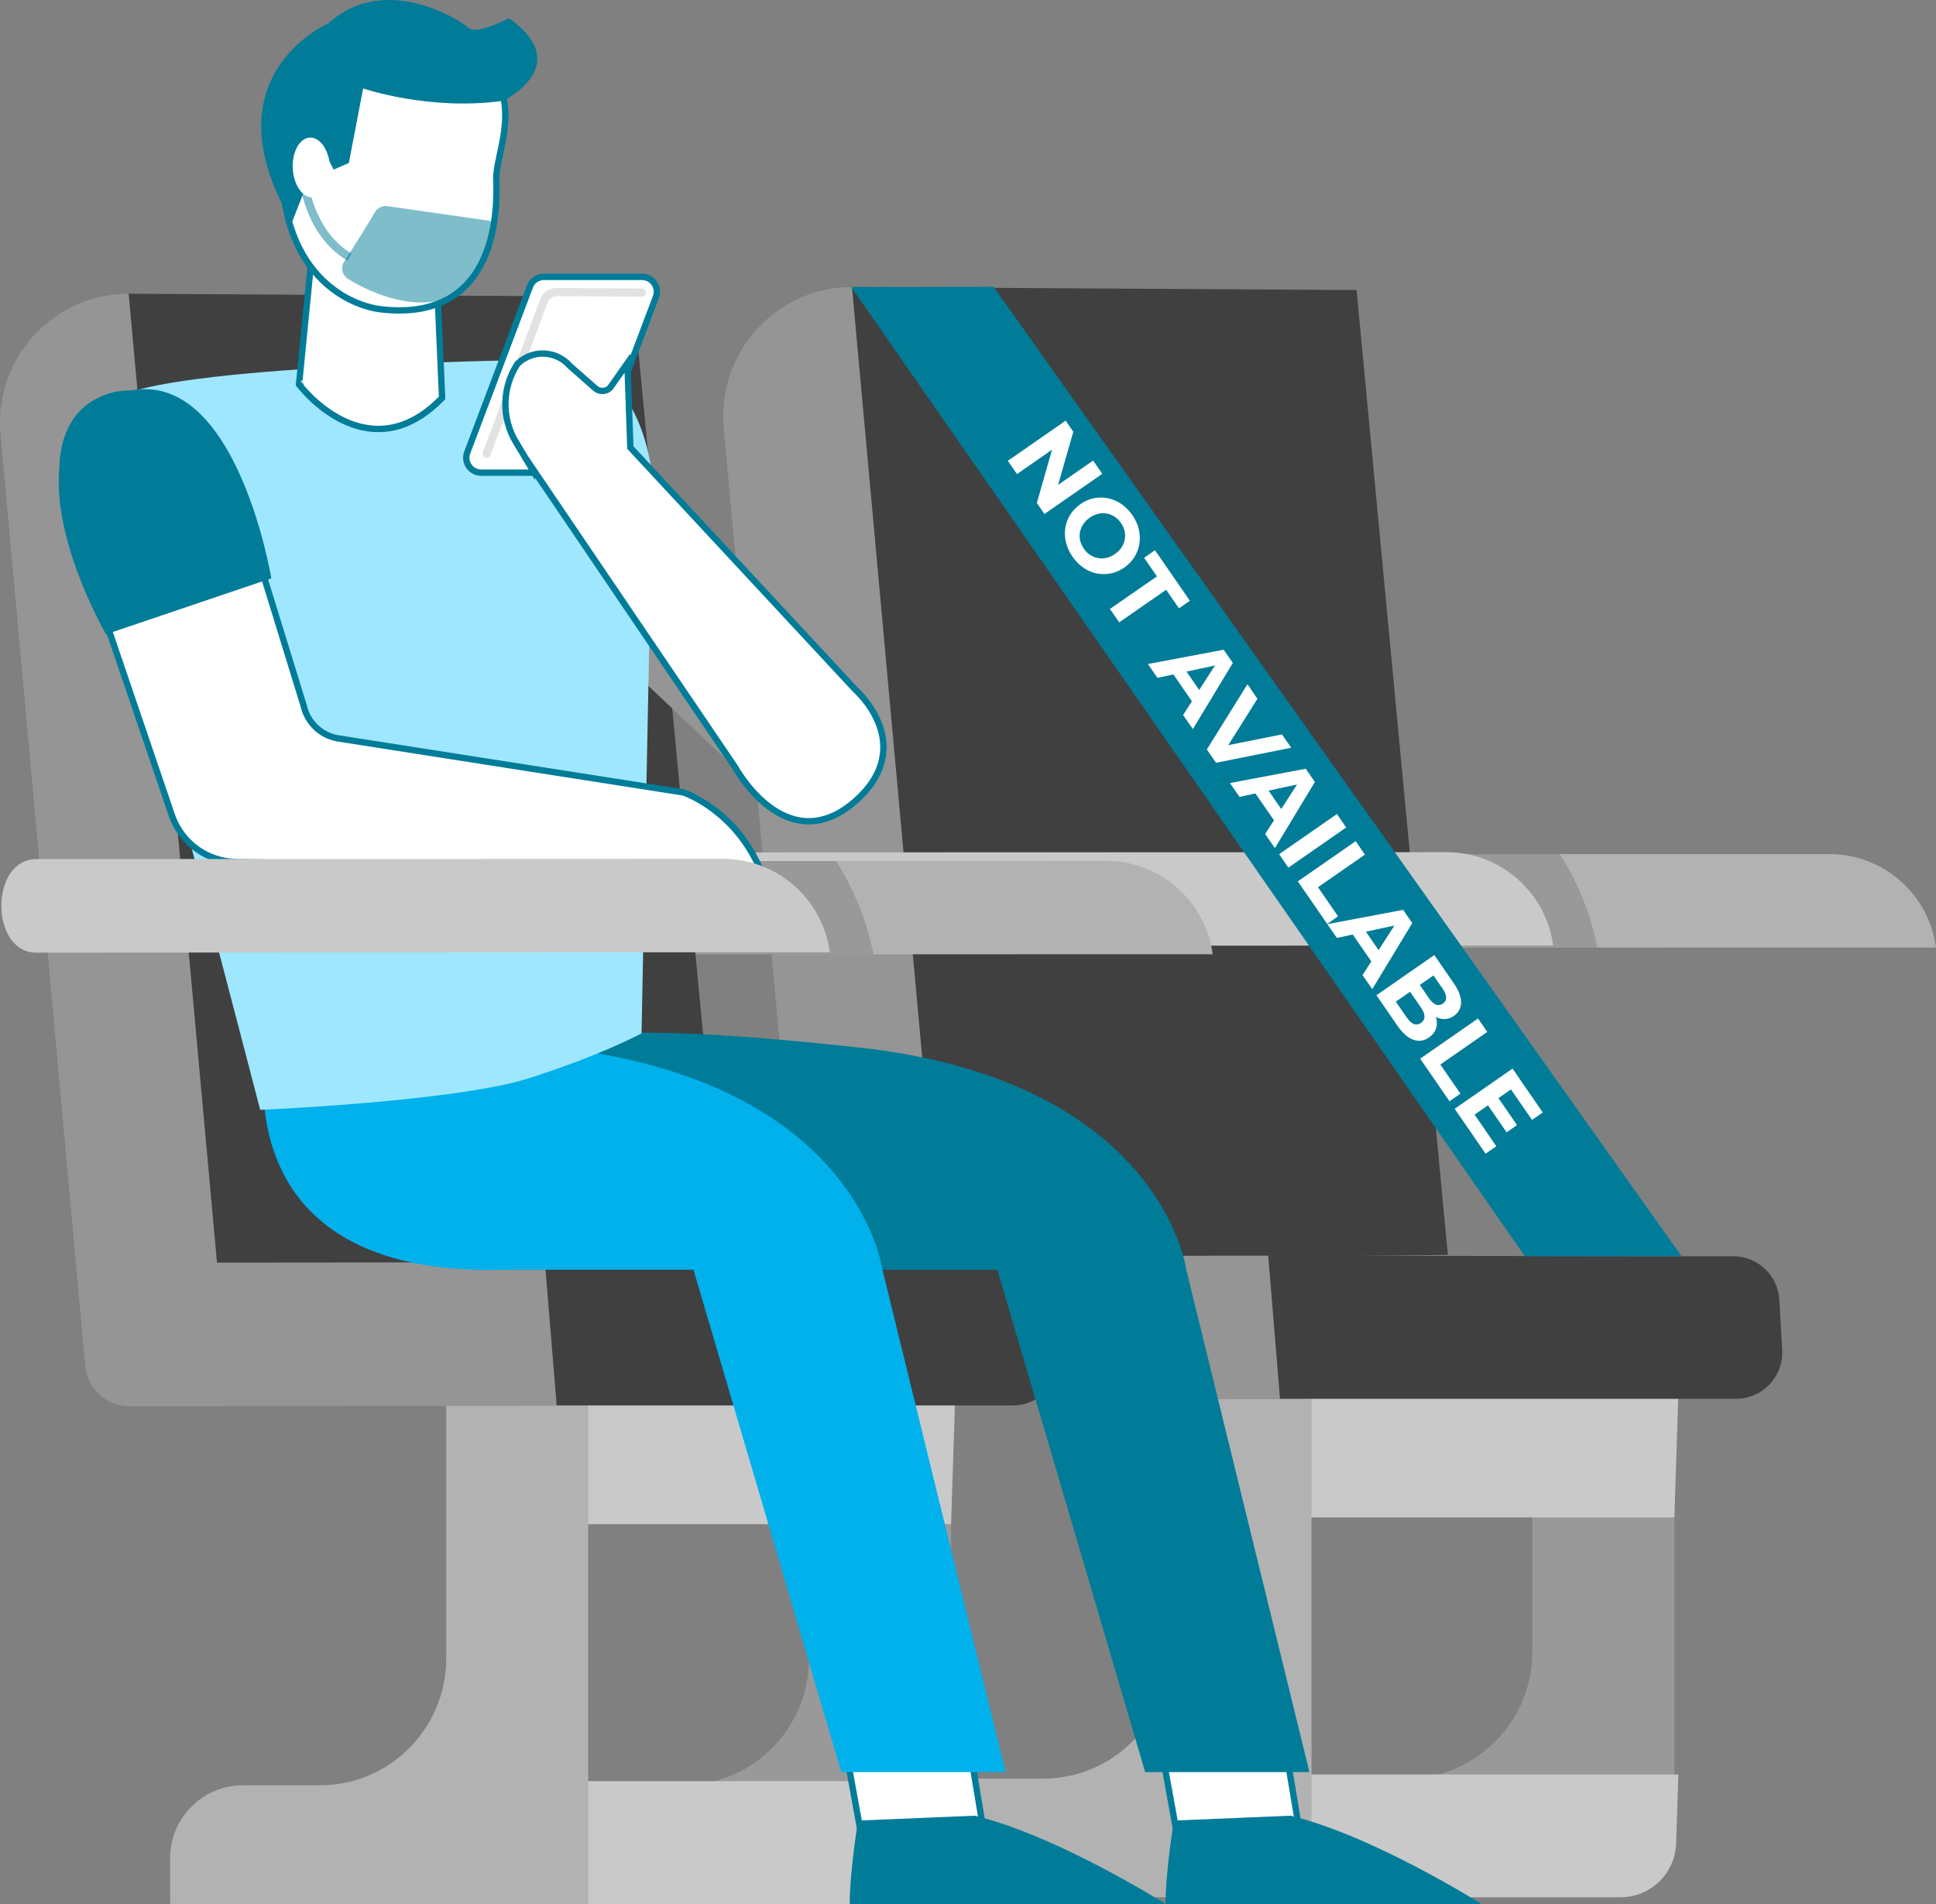 <svg width="305" height="300" viewBox="0 0 305 300" fill="none" xmlns="http://www.w3.org/2000/svg">
<rect x="0" y="0" width="305" height="300" fill="#808080" stroke="none"/>
<g clip-path="url(#clip0_3869_7337)">
<path d="M179.996 134.598C172.611 134.598 172.611 149.343 179.996 149.343C184.722 149.343 223.976 149.32 251.579 149.308C250.409 143.085 247.88 138.012 245.706 134.586C216.177 134.586 181.768 134.61 179.996 134.61V134.598Z" fill="#999999"/>
<path d="M305 149.284C303.854 140.845 296.658 134.551 288.174 134.563C288.174 134.563 268.381 134.563 245.718 134.574C247.904 138.012 250.421 143.073 251.59 149.296C267.093 149.296 278.933 149.284 278.933 149.284H305Z" fill="#B2B2B2"/>
<path d="M133.912 45.225L213.719 45.699L228.099 197.729L147.583 198.57L133.912 45.225Z" fill="#404040"/>
<path d="M241.417 212.913V260.255C241.417 271.29 232.495 280.24 221.494 280.24H213.365C204.833 280.24 197.909 287.174 197.909 295.744V298.944H255.053C259.874 298.944 263.785 295.021 263.785 290.184V205.434L241.417 212.913Z" fill="#999999"/>
<path d="M255.336 298.932H203.51L203.203 279.588H264.411L264.057 290.457C263.903 295.175 260.039 298.932 255.336 298.932Z" fill="#C9C9C9"/>
<path d="M263.785 239.085H203.51L203.203 219.752H264.411L263.785 239.085Z" fill="#C9C9C9"/>
<path d="M184.249 212.913V260.255C184.249 271.29 175.328 280.24 164.327 280.24H152.192C145.87 280.24 140.754 285.384 140.754 291.713V298.932H206.618V205.434L184.249 212.913Z" fill="#B2B2B2"/>
<path d="M148.139 197.895L134.22 45.225C122.285 45.236 112.951 55.513 114.026 67.426L127.366 214.193C127.697 217.773 130.687 220.511 134.267 220.511L201.809 220.451L199.8 197.847L148.139 197.895Z" fill="#959595"/>
<path d="M201.655 220.393H273.509C277.681 220.393 281.001 216.872 280.765 212.7L280.327 204.829C280.115 200.965 276.936 197.954 273.084 197.942L199.8 197.848L201.655 220.393Z" fill="#404040"/>
<path d="M119.698 134.303C112.313 134.303 112.313 149.049 119.698 149.049C127.083 149.049 218.624 148.989 218.624 148.989H244.69C243.544 140.55 236.348 134.256 227.864 134.268C227.864 134.268 122.841 134.303 119.698 134.303Z" fill="#C9C9C9"/>
<path d="M134.113 45.237L240.223 197.931H264.907L156.517 45.178L134.113 45.237Z" fill="#007C99"/>
<path d="M158.774 72.607L167.885 66.277L169.09 68.032L166.242 77.977L165.651 77.123L172.209 72.571L173.651 74.658L164.541 80.987L163.347 79.245L166.183 69.288L166.774 70.141L160.216 74.693L158.774 72.607Z" fill="white"/>
<path d="M168.96 87.708C168.464 86.985 168.121 86.238 167.932 85.456C167.743 84.673 167.708 83.915 167.826 83.18C167.944 82.433 168.204 81.746 168.606 81.094C169.008 80.454 169.551 79.897 170.225 79.422C170.898 78.948 171.607 78.64 172.352 78.498C173.096 78.356 173.84 78.356 174.573 78.51C175.306 78.664 176.003 78.972 176.665 79.41C177.314 79.861 177.893 80.442 178.39 81.153C178.886 81.876 179.229 82.623 179.406 83.393C179.583 84.164 179.619 84.922 179.5 85.657C179.382 86.404 179.134 87.091 178.732 87.743C178.342 88.395 177.799 88.952 177.114 89.427C176.44 89.901 175.719 90.209 174.975 90.351C174.219 90.493 173.486 90.493 172.753 90.351C172.021 90.197 171.335 89.901 170.686 89.45C170.036 89 169.457 88.431 168.972 87.72L168.96 87.708ZM170.745 86.451C171.028 86.866 171.359 87.186 171.737 87.435C172.115 87.684 172.517 87.85 172.966 87.933C173.403 88.016 173.852 88.004 174.313 87.897C174.774 87.791 175.211 87.589 175.648 87.293C176.086 86.997 176.428 86.641 176.688 86.25C176.948 85.859 177.114 85.444 177.196 85.005C177.279 84.567 177.267 84.128 177.173 83.678C177.066 83.227 176.877 82.801 176.594 82.397C176.31 81.995 175.979 81.663 175.601 81.414C175.223 81.165 174.821 80.999 174.372 80.916C173.935 80.833 173.486 80.845 173.025 80.951C172.576 81.058 172.127 81.26 171.69 81.556C171.265 81.852 170.922 82.196 170.662 82.587C170.402 82.978 170.225 83.393 170.142 83.832C170.059 84.27 170.071 84.709 170.166 85.159C170.272 85.598 170.461 86.037 170.745 86.439V86.451Z" fill="white"/>
<path d="M174.868 95.947L182.265 90.814L180.245 87.887L181.958 86.689L187.453 94.655L185.739 95.852L183.719 92.924L176.322 98.057L174.856 95.935L174.868 95.947Z" fill="white"/>
<path d="M180.858 104.623L192.781 102.371L194.223 104.457L187.925 114.876L186.388 112.66L192.131 103.734L192.71 104.576L182.347 106.804L180.847 104.635L180.858 104.623ZM184.214 105.311L186.199 104.765L189.437 109.471L188.232 111.154L184.202 105.311H184.214Z" fill="white"/>
<path d="M190.135 118.075L196.527 107.811L198.099 110.098L192.403 119.154L191.47 117.815L201.963 115.717L203.416 117.815L191.576 120.185L190.135 118.099V118.075Z" fill="white"/>
<path d="M193.786 123.375L205.709 121.123L207.15 123.209L200.852 133.628L199.316 131.412L205.059 122.486L205.638 123.328L195.275 125.556L193.774 123.387L193.786 123.375ZM197.142 124.063L199.127 123.517L202.365 128.223L201.16 129.906L197.13 124.075L197.142 124.063Z" fill="white"/>
<path d="M201.514 134.587L210.624 128.258L212.077 130.38L202.967 136.709L201.514 134.587Z" fill="white"/>
<path d="M204.468 138.867L213.578 132.537L215.031 134.659L207.635 139.791L210.801 144.379L209.088 145.576L204.468 138.879V138.867Z" fill="white"/>
<path d="M209.123 145.611L221.046 143.359L222.487 145.446L216.189 155.853L214.653 153.636L220.396 144.711L220.975 145.552L210.612 147.781L209.111 145.611H209.123ZM212.479 146.299L214.464 145.754L217.702 150.459L216.496 152.143L212.467 146.311L212.479 146.299Z" fill="white"/>
<path d="M216.852 156.812L225.962 150.482L229.046 154.951C229.838 156.101 230.216 157.12 230.18 157.997C230.145 158.875 229.767 159.562 229.058 160.06C228.585 160.392 228.089 160.558 227.569 160.57C227.061 160.57 226.565 160.439 226.092 160.167C225.619 159.894 225.194 159.491 224.828 158.958L225.537 158.839C225.927 159.42 226.186 159.989 226.305 160.558C226.423 161.127 226.387 161.672 226.198 162.17C226.009 162.668 225.643 163.106 225.111 163.474C224.331 164.019 223.504 164.126 222.642 163.817C221.779 163.509 220.928 162.751 220.101 161.542L216.84 156.812H216.852ZM219.888 157.808L221.59 160.273C221.968 160.818 222.346 161.174 222.713 161.34C223.091 161.494 223.469 161.447 223.859 161.174C224.237 160.913 224.426 160.57 224.414 160.155C224.414 159.74 224.213 159.266 223.835 158.709L222.027 156.089L223.563 155.022L225.123 157.286C225.478 157.796 225.844 158.128 226.21 158.282C226.576 158.436 226.943 158.377 227.309 158.128C227.664 157.879 227.841 157.559 227.829 157.168C227.829 156.765 227.64 156.314 227.285 155.793L225.832 153.695L219.9 157.82L219.888 157.808Z" fill="white"/>
<path d="M223.74 166.804L232.851 160.475L234.304 162.596L226.907 167.729L230.074 172.316L228.36 173.513L223.74 166.816V166.804Z" fill="white"/>
<path d="M229.176 174.699L238.286 168.369L243.048 175.28L241.358 176.453L238.038 171.652L232.307 175.623L235.734 180.602L234.044 181.775L229.164 174.699H229.176ZM234.316 174.011L235.958 172.873L238.995 177.271L237.353 178.409L234.316 174.011Z" fill="white"/>
</g>
<path d="M66.044 135.668C58.659 135.668 58.659 150.414 66.044 150.414C70.77 150.414 110.024 150.39 137.627 150.378C136.457 144.155 133.928 139.082 131.754 135.656C102.225 135.656 67.816 135.68 66.044 135.68V135.668Z" fill="#999999"/>
<path d="M191.049 150.355C189.902 141.915 182.706 135.621 174.222 135.633C174.222 135.633 154.43 135.633 131.767 135.645C133.953 139.082 136.469 144.143 137.639 150.366C153.142 150.366 164.982 150.355 164.982 150.355H191.049Z" fill="#B2B2B2"/>
<path d="M19.961 46.279L99.768 46.753L114.148 198.783L33.632 199.625L19.961 46.279Z" fill="#404040"/>
<path d="M127.464 213.97V261.312C127.464 272.347 118.543 281.296 107.542 281.296H99.413C90.881 281.296 83.957 288.23 83.957 296.8V300.001H141.1C145.921 300.001 149.833 296.077 149.833 291.241V206.49L127.464 213.97Z" fill="#999999"/>
<path d="M141.384 299.987H89.558L89.251 280.643H150.459L150.105 291.512C149.951 296.23 146.087 299.987 141.384 299.987Z" fill="#C9C9C9"/>
<path d="M149.833 240.151H89.558L89.251 220.807H150.459L149.833 240.151Z" fill="#C9C9C9"/>
<path d="M70.298 213.97V261.312C70.298 272.347 61.377 281.296 50.376 281.296H38.241C31.919 281.296 26.803 286.44 26.803 292.77V299.989H92.666V206.49L70.298 213.97Z" fill="#B2B2B2"/>
<path d="M34.188 198.949L20.268 46.279C8.346 46.279 -1.001 56.556 0.086 68.469L13.427 215.236C13.758 218.815 16.747 221.553 20.327 221.553L87.869 221.494L85.86 198.89L34.2 198.937L34.188 198.949Z" fill="#959595"/>
<path d="M87.703 221.447H159.557C163.728 221.447 167.049 217.927 166.813 213.754L166.375 205.884C166.163 202.02 162.984 199.009 159.132 198.997L85.848 198.902L87.703 221.447Z" fill="#404040"/>
<path d="M202.459 274.953L205.082 290.718L205.179 291.3H185.832L185.758 290.889L183.146 276.439L183.048 275.892L183.603 275.853L201.93 274.536L202.384 274.504L202.459 274.953Z" fill="white" stroke="#007C99"/>
<path d="M184.939 286.866C184.939 286.866 183.627 294.749 183.627 300H233.385C233.385 300 216.441 289.261 203.301 286.084L184.927 286.854L184.939 286.866Z" fill="#007C99"/>
<path d="M152.702 274.953L155.325 290.718L155.422 291.3H136.076L136.001 290.89L133.378 276.44L133.278 275.892L133.834 275.853L152.173 274.536L152.627 274.504L152.702 274.953Z" fill="white" stroke="#007C99"/>
<path d="M135.182 286.866C135.182 286.866 133.87 294.749 133.87 300H183.628C183.628 300 166.684 289.261 153.544 286.084L135.17 286.854L135.182 286.866Z" fill="#007C99"/>
<path d="M89.854 165.026C89.854 165.026 74.327 201.356 119.607 200.064H157.124L180.413 279.22H206.291L186.889 200.064C186.889 200.064 183.013 170.218 135.145 165.026C87.278 159.834 89.866 165.026 89.866 165.026H89.854Z" fill="#007C99"/>
<path d="M41.987 165.026C41.987 165.026 34.223 201.356 79.503 200.064H109.256L132.546 279.22H158.424L139.022 200.064C139.022 200.064 135.146 170.218 87.278 165.026C39.411 159.834 41.998 165.026 41.998 165.026H41.987Z" fill="#00B1EC"/>
<path d="M122.775 127.606L87.066 93.777L95.007 77.633L131.365 116.772L122.775 127.606Z" fill="#959595"/>
<path d="M86.617 56.663C86.617 56.663 29.036 57.303 18.685 62.494C8.334 67.686 16.759 86.509 18.059 89.105C19.359 91.701 40.994 174.875 40.994 174.875C40.994 174.875 71.811 173.559 83.308 169.897C94.805 166.234 101.068 162.82 101.068 162.82L102.793 75.474C102.793 75.474 101.505 56.011 86.617 56.663Z" fill="#9EE7FF"/>
<path d="M49.773 38.757C52.986 39.207 56.137 40.665 59.201 41.985C62.106 43.237 64.943 44.371 67.82 44.569L68.397 44.596L68.863 44.607L68.884 45.074L69.64 62.475L69.649 62.692L69.496 62.847C66.614 65.771 63.763 67.133 61.089 67.491C58.42 67.848 55.982 67.198 53.934 66.191C51.888 65.186 50.213 63.816 49.054 62.705C48.473 62.148 48.018 61.654 47.708 61.297C47.553 61.118 47.433 60.974 47.352 60.873C47.311 60.823 47.28 60.784 47.259 60.757C47.248 60.743 47.24 60.732 47.234 60.725C47.231 60.721 47.229 60.718 47.227 60.716C47.227 60.715 47.226 60.714 47.226 60.713H47.225C47.224 60.713 47.224 60.712 47.623 60.41L47.225 60.712L47.106 60.556L47.125 60.36L49.193 39.448L48.297 38.55L49.773 38.757Z" fill="white" stroke="#007C99"/>
<path d="M60.326 5.712C64.029 5.354 67.792 5.864 70.894 6.869C73.97 7.866 76.497 9.385 77.608 11.128C79.729 14.455 79.817 17.834 79.41 20.827C79.208 22.316 78.88 23.73 78.617 24.982C78.35 26.254 78.156 27.342 78.184 28.249C78.243 30.194 78.413 35.813 76.236 40.695C75.142 43.148 73.447 45.438 70.83 46.976C68.212 48.514 64.721 49.27 60.092 48.745C57.332 48.431 52.955 46.883 49.52 42.743C46.077 38.593 43.63 31.896 44.632 21.377C45.136 16.058 47.183 12.305 50.071 9.797C52.95 7.297 56.623 6.069 60.326 5.712Z" fill="white" stroke="#007C99"/>
<path d="M36.477 74.301L36.477 74.302L36.26 74.467L36.51 74.391L47.829 111.16L47.835 111.179L47.84 111.198C48.426 113.837 50.538 115.856 53.178 116.33L53.435 116.371L53.443 116.372L107.608 124.847L107.65 124.854L107.69 124.867H107.691L107.693 124.868L107.72 124.877C107.737 124.883 107.762 124.892 107.793 124.903C107.856 124.926 107.947 124.961 108.062 125.008C108.294 125.101 108.627 125.244 109.036 125.444C109.854 125.844 110.982 126.473 112.233 127.394C114.737 129.235 117.739 132.247 119.736 136.927L120.041 137.64L119.266 137.623L37.144 135.821C32.704 135.725 28.788 132.947 27.208 128.821L27.062 128.418L10.484 79.689L10.479 79.674L10.475 79.657L10.474 79.656C10.473 79.656 10.474 79.654 10.474 79.653C10.473 79.651 10.473 79.649 10.472 79.645C10.47 79.638 10.466 79.627 10.463 79.614C10.456 79.588 10.447 79.549 10.435 79.5C10.411 79.401 10.378 79.256 10.339 79.072C10.261 78.704 10.161 78.176 10.07 77.533C9.89 76.249 9.748 74.493 9.904 72.619C10.216 68.878 11.738 64.55 16.654 62.703C22.163 60.634 27.17 63.662 30.699 67.027C32.477 68.723 33.919 70.539 34.916 71.929C35.415 72.624 35.804 73.215 36.068 73.633C36.201 73.841 36.303 74.007 36.371 74.121C36.405 74.178 36.431 74.223 36.449 74.253C36.458 74.268 36.465 74.28 36.47 74.288C36.472 74.292 36.473 74.296 36.475 74.298C36.475 74.299 36.476 74.299 36.477 74.3V74.301Z" fill="white" stroke="#007C99"/>
<path d="M17.858 62.33C-0.788 69.715 16.7 99.941 16.7 99.941L42.743 91.122C42.743 91.122 36.776 54.851 17.858 62.33Z" fill="#007C99"/>
<path d="M5.747 135.358C-1.638 135.358 -1.638 150.103 5.747 150.103C13.132 150.103 104.672 150.044 104.672 150.044H130.739C129.593 141.605 122.397 135.31 113.913 135.322C113.913 135.322 8.89 135.358 5.747 135.358Z" fill="#C9C9C9"/>
<path d="M46.016 34.972L48.568 28.465L54.961 25.679L57.206 13.933C57.206 13.933 67.663 17.524 79.267 15.877C79.267 15.877 90.752 10.341 80.176 2.862C80.176 2.862 75.084 5.612 73.748 4.343C72.413 3.075 60.55 -4.357 51.723 3.691C51.723 3.691 32.392 11.989 46.004 34.96L46.016 34.972Z" fill="#007C99"/>
<path d="M59.995 35.685C53.33 33.018 50.447 25.349 50.329 25.029L51.546 24.578C51.57 24.649 54.358 32.022 60.479 34.476L59.995 35.685Z" fill="white"/>
<path d="M54.736 41.077C47.954 37.024 47.186 28.537 47.162 28.169L48.45 28.062C48.45 28.145 49.194 36.253 55.398 39.963L54.736 41.077Z" fill="#007C99" fill-opacity="0.5"/>
<path d="M59.072 33.431C58.091 35.079 56.177 38.244 54.239 41.183C53.613 42.132 53.897 43.376 54.866 43.969C57.82 45.77 64.129 48.888 70.179 47.145C70.959 46.92 71.68 46.517 72.259 45.948C73.819 44.431 77.104 40.792 78.037 36.193C78.167 35.529 77.73 34.877 77.068 34.782L61.045 32.483C60.254 32.364 59.474 32.732 59.072 33.419V33.431Z" fill="#007C99" fill-opacity="0.5"/>
<path d="M101.139 43.623L101.291 43.628C102.845 43.726 103.899 45.312 103.331 46.802L93.453 72.949C93.108 73.866 92.237 74.469 91.261 74.47H75.805C74.168 74.47 73.026 72.828 73.612 71.29L83.49 45.144C83.835 44.227 84.706 43.623 85.683 43.623H101.139Z" fill="white" stroke="#007C99"/>
<path d="M76.667 72.145C76.596 72.145 76.513 72.134 76.442 72.098C76.112 71.968 75.934 71.6 76.064 71.257L85.104 47.147C85.505 46.092 86.522 45.381 87.644 45.381H87.656L101.127 45.452C101.481 45.452 101.776 45.748 101.765 46.104C101.765 46.459 101.469 46.744 101.115 46.744L87.644 46.673C87.053 46.673 86.522 47.04 86.309 47.597L77.27 71.707C77.175 71.968 76.927 72.122 76.667 72.122V72.145Z" fill="#E2E2E2"/>
<path d="M81.58 57.273C83.927 55.035 87.661 55.219 89.778 57.656L93.776 61.172L93.777 61.173C94.456 61.772 95.47 61.741 96.112 61.102L97.988 58.438L98.846 57.221L98.897 58.709L99.304 70.518L134.742 108.652C134.745 108.655 134.748 108.657 134.751 108.66C134.771 108.678 134.8 108.705 134.836 108.738C134.909 108.806 135.012 108.905 135.14 109.033C135.394 109.289 135.744 109.663 136.132 110.137C136.906 111.083 137.845 112.444 138.473 114.09C139.102 115.738 139.423 117.684 138.944 119.78C138.465 121.879 137.194 124.079 134.72 126.251H134.719C132.055 128.588 129.51 129.459 127.179 129.394C124.859 129.329 122.819 128.339 121.15 127.084C119.481 125.829 118.155 124.287 117.249 123.069C116.795 122.459 116.444 121.925 116.205 121.543C116.086 121.352 115.994 121.198 115.933 121.092C115.902 121.039 115.877 120.997 115.861 120.969C115.855 120.957 115.85 120.948 115.846 120.94L83.784 73.642V73.848L82.856 72.294L81.26 69.627C78.987 65.835 79.087 61.066 81.507 57.362L81.538 57.313L81.58 57.273Z" fill="white" stroke="#007C99"/>
<path d="M49.287 31.106C50.903 31.023 52.107 28.847 51.975 26.245C51.843 23.643 50.426 21.6 48.809 21.683C47.193 21.765 45.99 23.941 46.122 26.544C46.253 29.146 47.671 31.188 49.287 31.106Z" fill="white"/>
<defs>
<clipPath id="clip0_3869_7337">
<rect width="191.057" height="253.755" fill="white" transform="translate(113.943 45.178)"/>
</clipPath>
</defs>
</svg>
